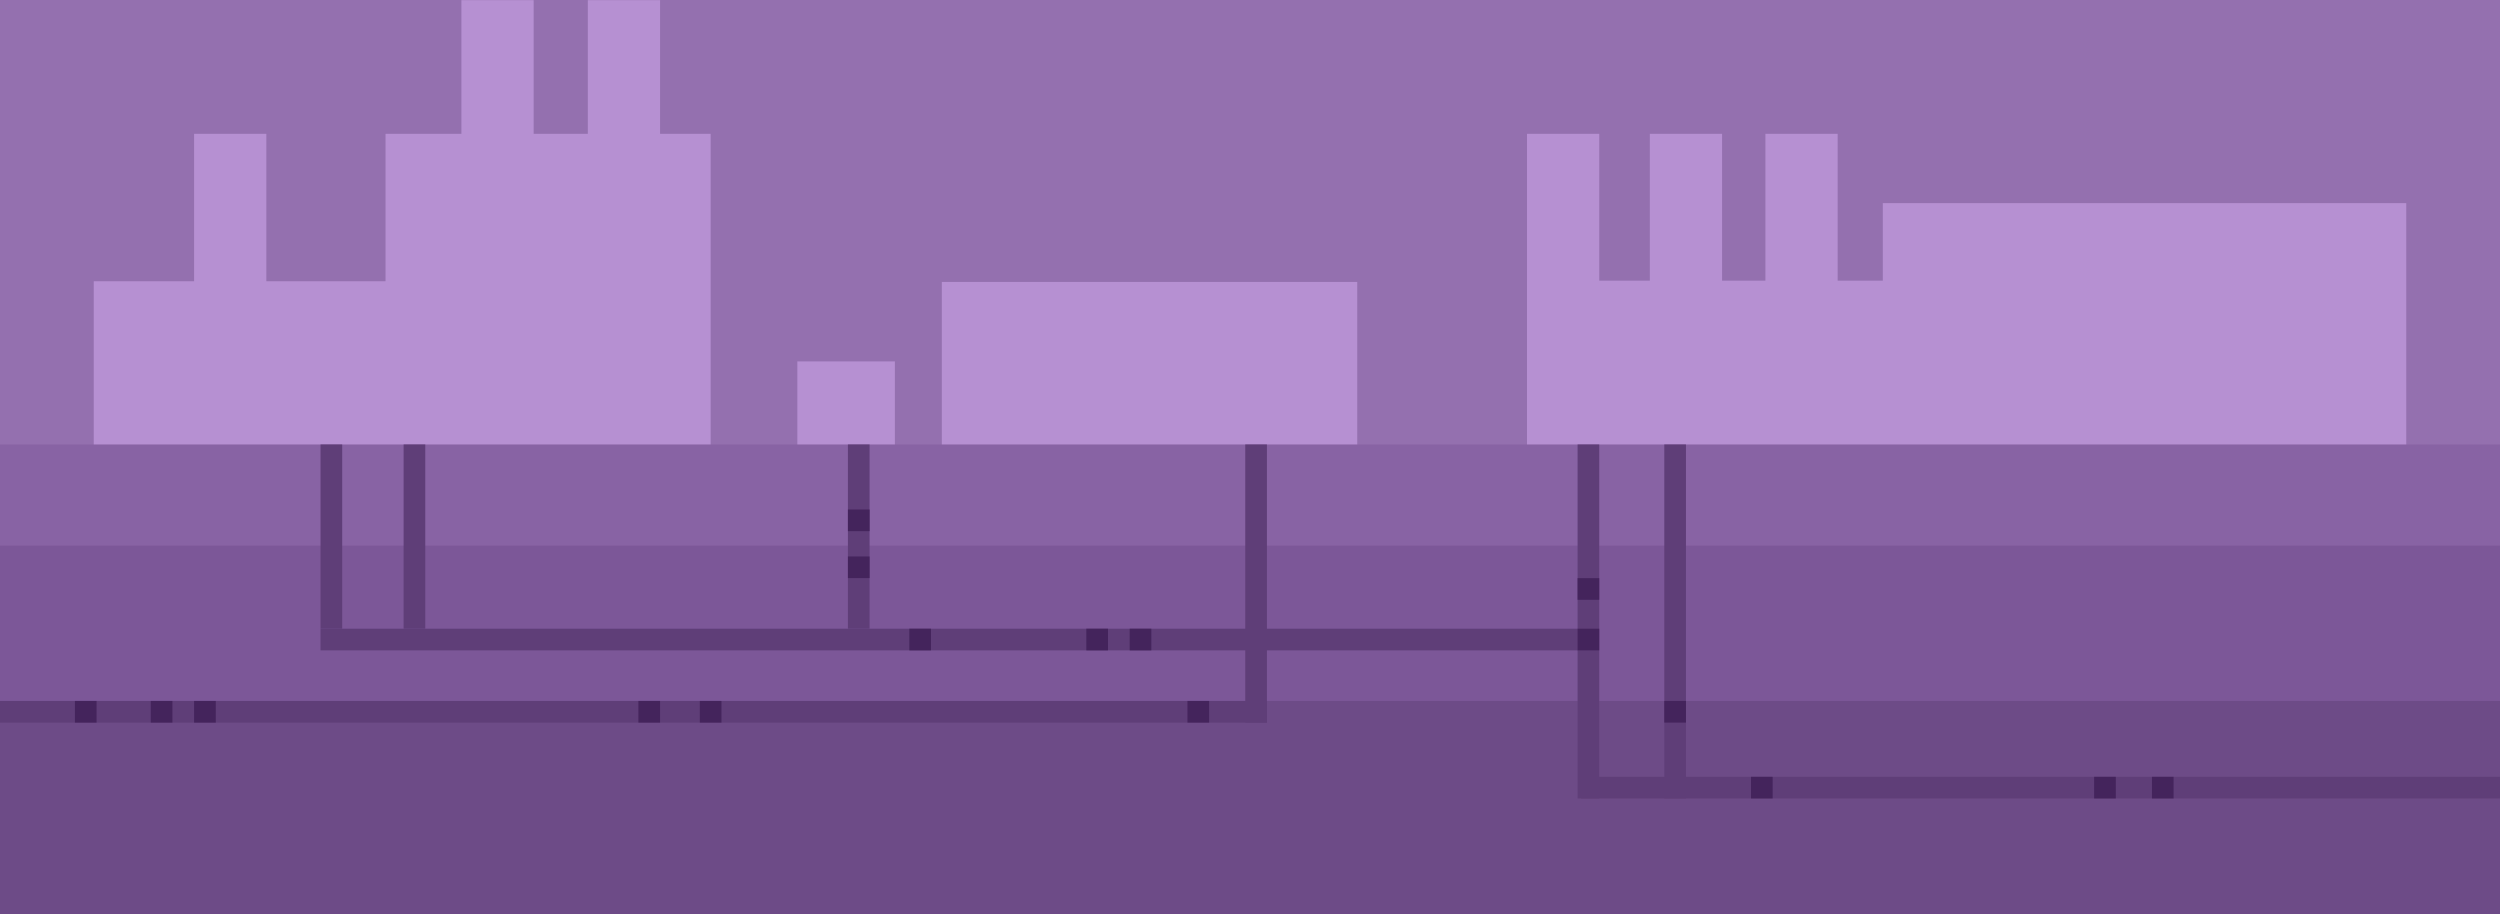 <svg width="320" height="117" viewBox="0 0 320 117" fill="none" xmlns="http://www.w3.org/2000/svg">
<g clip-path="url(#clip0_392_3977)">
<rect width="320" height="117" fill="#9470AF"/>
<rect x="102.06" y="46.258" width="12.484" height="13.409" fill="#B690D2"/>
<rect x="120.555" y="36.086" width="53.172" height="23.581" fill="#B690D2"/>
<rect x="195.458" y="35.925" width="68.43" height="23.742" fill="#B690D2"/>
<rect x="241" y="26" width="67" height="34" fill="#B690D2"/>
<rect x="195.458" y="17.129" width="9.247" height="42.538" fill="#B690D2"/>
<rect x="211.178" y="17.129" width="9.247" height="42.538" fill="#B690D2"/>
<rect x="225.974" y="17.129" width="9.247" height="42.538" fill="#B690D2"/>
<rect x="12" y="36" width="60" height="24" fill="#B690D2"/>
<rect x="49.35" y="17.129" width="41.613" height="42.538" fill="#B690D2"/>
<rect x="24.845" y="17.129" width="9.247" height="42.538" fill="#B690D2"/>
<rect x="75.243" y="0.021" width="9.247" height="42.538" fill="#B690D2"/>
<rect x="59.06" y="0.021" width="9.247" height="42.538" fill="#B690D2"/>
<rect x="-246.101" y="56.892" width="887.742" height="120.215" rx="0.925" fill="#8863A4"/>
<rect x="-246.101" y="69.839" width="887.742" height="94.323" rx="0.925" fill="#7C5798"/>
<rect x="-246.101" y="89.72" width="887.742" height="54.559" rx="0.925" fill="#6D4B87"/>
<rect x="201.931" y="56.892" width="2.774" height="45.312" fill="#5F3E78"/>
<rect x="108.533" y="56.892" width="2.774" height="23.581" fill="#5F3E78"/>
<rect x="108.533" y="65.215" width="2.774" height="2.774" fill="#44245C"/>
<rect x="108.533" y="71.226" width="2.774" height="2.774" fill="#44245C"/>
<rect x="41.028" y="56.892" width="2.774" height="23.581" fill="#5F3E78"/>
<rect x="51.662" y="56.892" width="2.774" height="23.581" fill="#5F3E78"/>
<rect x="213.028" y="56.892" width="2.774" height="45.312" fill="#5F3E78"/>
<rect x="159.393" y="56.892" width="2.774" height="35.602" fill="#5F3E78"/>
<rect x="363.759" y="99.43" width="2.774" height="161.366" transform="rotate(90 363.759 99.43)" fill="#5F3E78"/>
<rect x="202.393" y="80.473" width="2.774" height="161.366" transform="rotate(90 202.393 80.473)" fill="#5F3E78"/>
<rect x="162.167" y="89.72" width="2.774" height="193.731" transform="rotate(90 162.167 89.72)" fill="#5F3E78"/>
<rect x="116.393" y="80.473" width="2.774" height="2.774" fill="#44245C"/>
<rect x="139.049" y="80.473" width="2.774" height="2.774" fill="#44245C"/>
<rect x="144.598" y="80.473" width="2.774" height="2.774" fill="#44245C"/>
<rect x="268.049" y="99.43" width="2.774" height="2.774" fill="#44245C"/>
<rect x="275.447" y="99.43" width="2.774" height="2.774" fill="#44245C"/>
<rect x="201.931" y="80.473" width="2.774" height="2.774" fill="#44245C"/>
<rect x="201.931" y="74" width="2.774" height="2.774" fill="#44245C"/>
<rect x="213.028" y="89.72" width="2.774" height="2.774" fill="#44245C"/>
<rect x="224.125" y="99.43" width="2.774" height="2.774" fill="#44245C"/>
<rect x="151.995" y="89.72" width="2.774" height="2.774" fill="#44245C"/>
<rect x="89.576" y="89.72" width="2.774" height="2.774" fill="#44245C"/>
<rect x="81.716" y="89.72" width="2.774" height="2.774" fill="#44245C"/>
<rect x="19.296" y="89.72" width="2.774" height="2.774" fill="#44245C"/>
<rect x="9.587" y="89.72" width="2.774" height="2.774" fill="#44245C"/>
<rect x="24.845" y="89.72" width="2.774" height="2.774" fill="#44245C"/>
</g>
<defs>
<clipPath id="clip0_392_3977">
<rect width="320" height="117" fill="white"/>
</clipPath>
</defs>
</svg>

